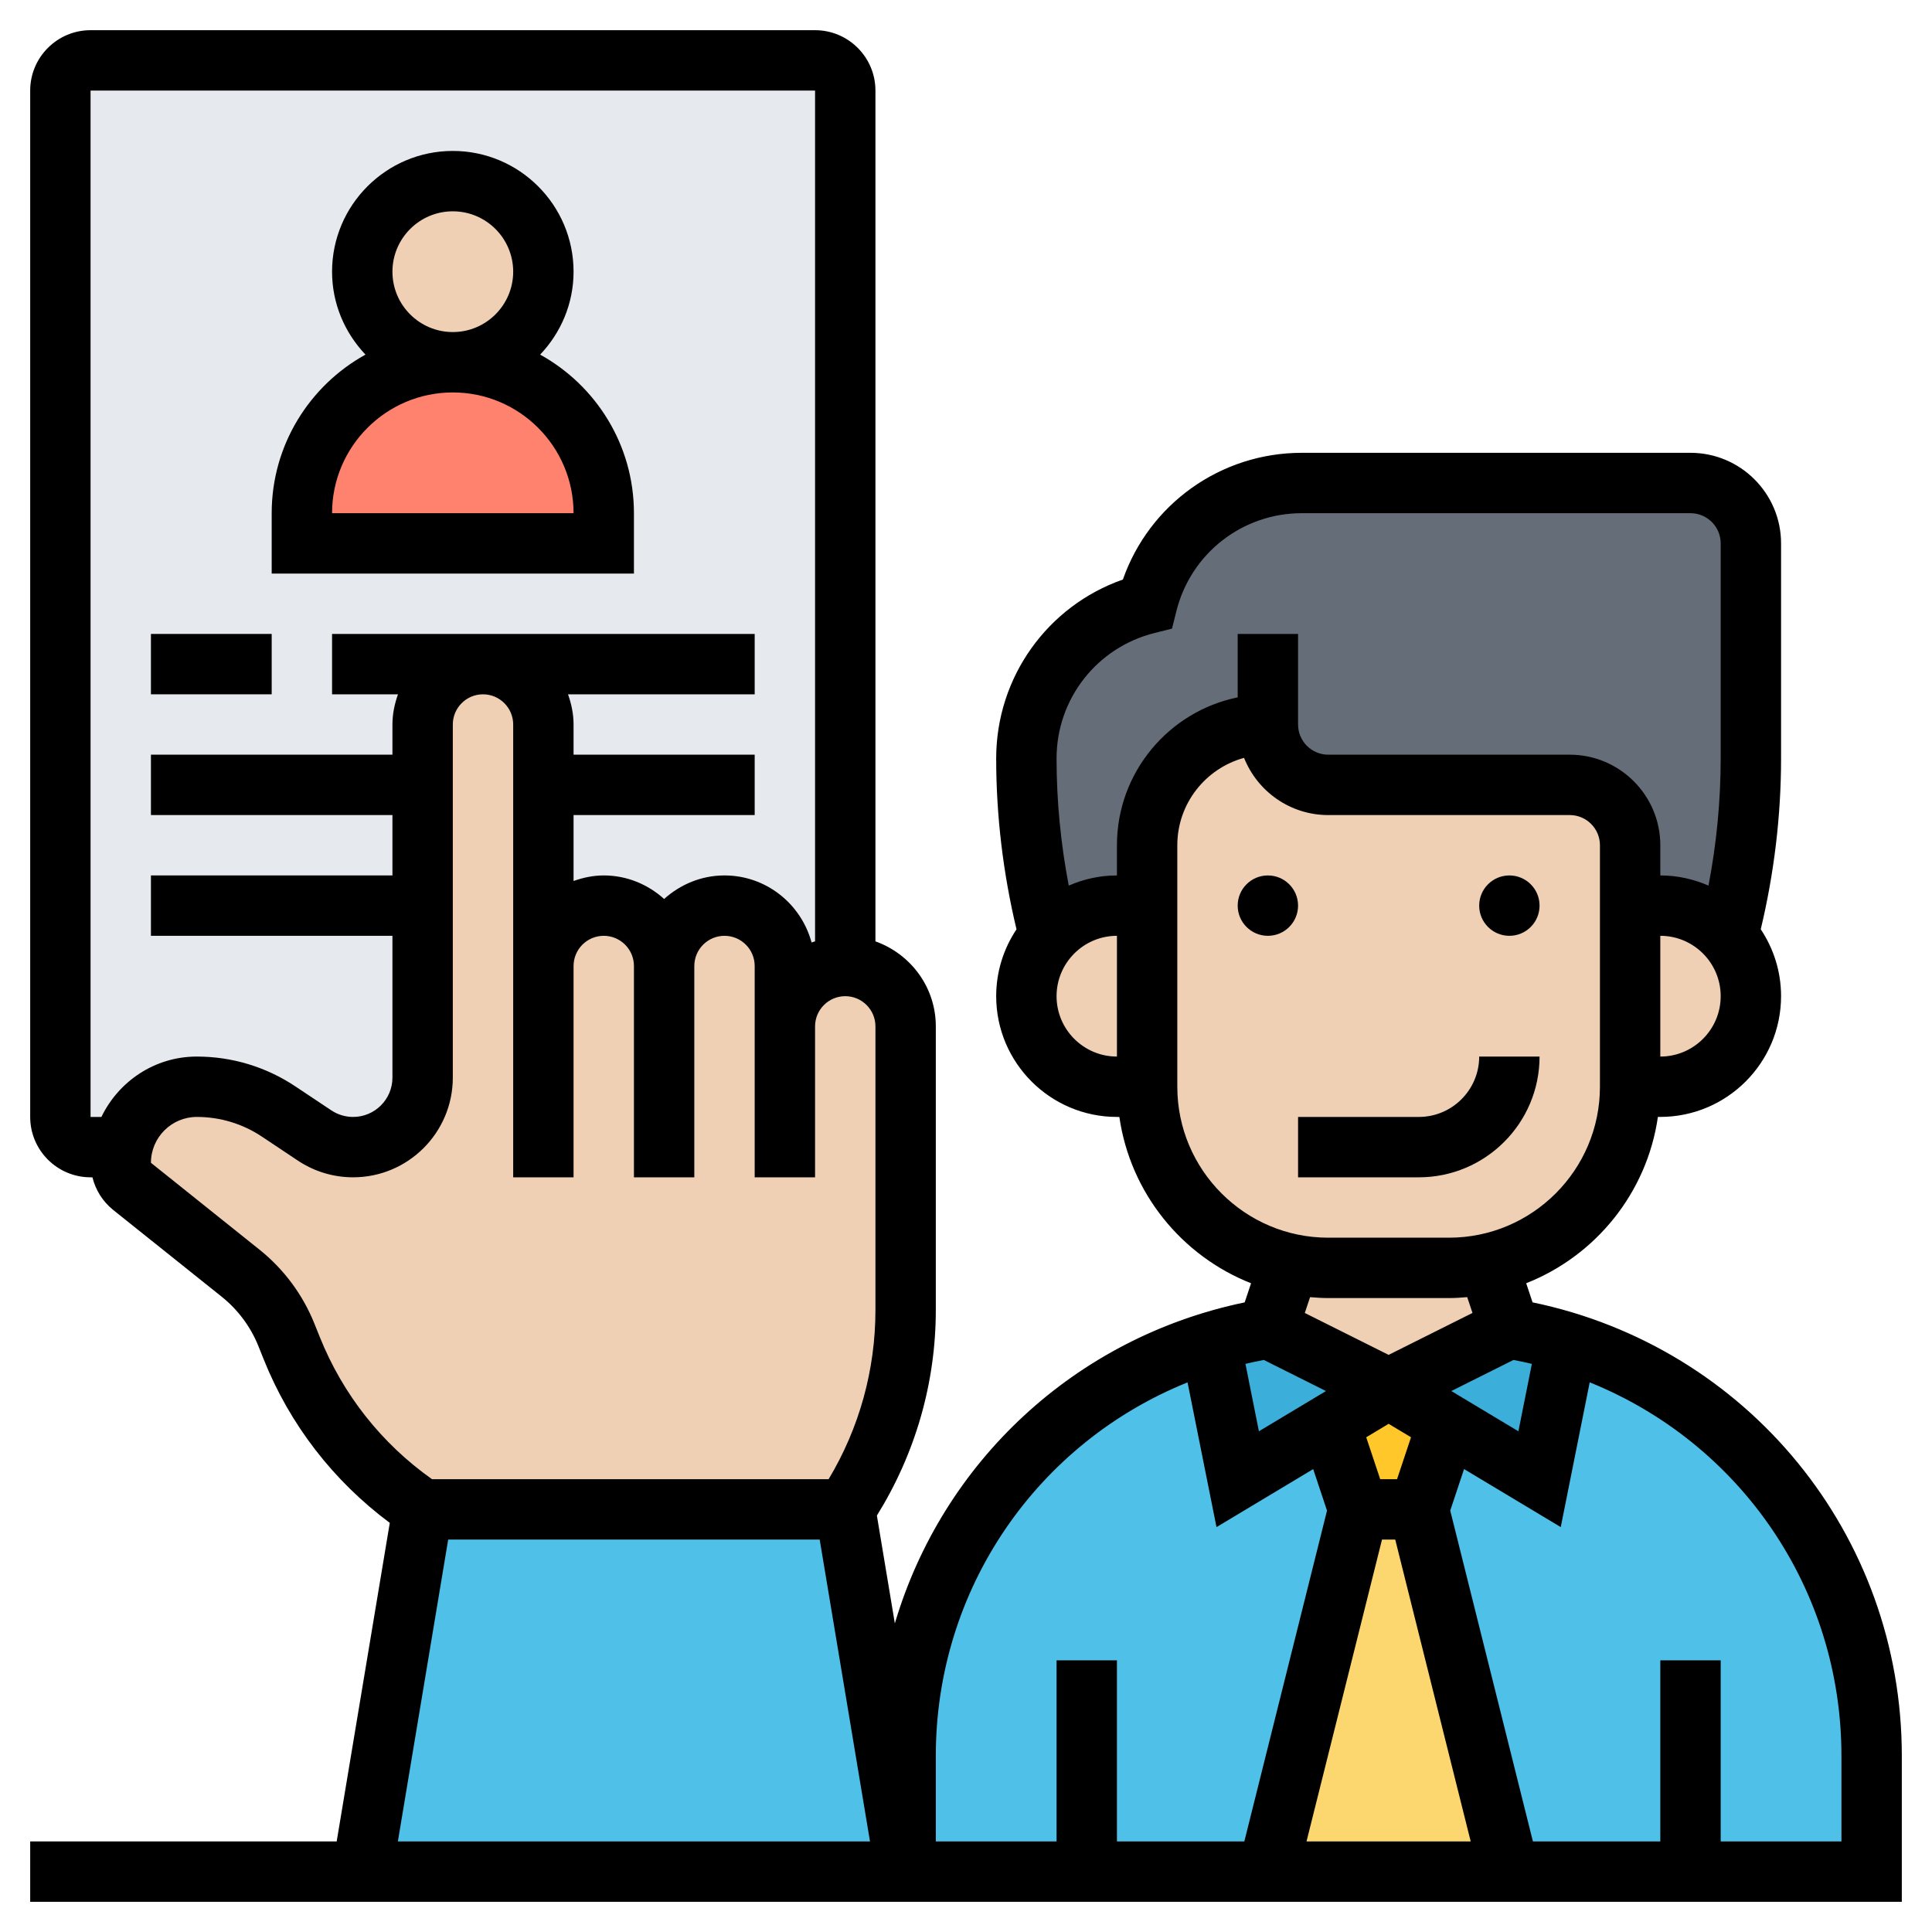 <svg id="_x33_0" enable-background="new 0 0 64 64" height="512" viewBox="0 0 64 64" width="512" xmlns="http://www.w3.org/2000/svg"><g><g><g><path d="m28 3v29c-.55 0-1.05.22-1.41.59-.37.36-.59.86-.59 1.41v-2c0-.55-.22-1.05-.59-1.41-.36-.37-.86-.59-1.41-.59-1.1 0-2 .9-2 2 0-1.1-.9-2-2-2-.55 0-1.05.22-1.41.59-.37.36-.59.86-.59 1.41v-6-2c0-1.1-.9-2-2-2-.55 0-1.05.22-1.41.59-.37.36-.59.86-.59 1.41v2 4 5.7c0 1.27-1.03 2.3-2.3 2.3-.46 0-.9-.13-1.28-.39l-1.19-.79c-.8-.53-1.75-.82-2.71-.82-.7 0-1.32.28-1.78.74-.34.34-.58.77-.69 1.26h-1.05c-.55 0-1-.45-1-1v-34c0-.55.45-1 1-1h24c.55 0 1 .45 1 1z" fill="#e6e9ed"/></g><g><path d="m20 17v1h-10v-1c0-2.76 2.24-5 5-5 1.38 0 2.63.56 3.54 1.46.9.91 1.46 2.16 1.46 3.54z" fill="#ff826e"/></g><g><circle cx="15" cy="9" fill="#f0d0b4" r="3"/></g><g><path d="m57.24 31.02c-.54-.63-1.34-1.02-2.24-1.02h-1v-2c0-1.1-.9-2-2-2h-8c-1.1 0-2-.9-2-2-2.21 0-4 1.79-4 4v2h-1c-.9 0-1.7.39-2.24 1.02l-.01-.01-.05-.22c-.47-1.85-.7-3.76-.7-5.67 0-1.21.41-2.34 1.12-3.25.7-.9 1.7-1.57 2.88-1.87.3-1.18.97-2.18 1.87-2.88.91-.71 2.04-1.12 3.25-1.12h12.88c1.1 0 2 .9 2 2v7.12c0 1.91-.23 3.82-.7 5.67l-.05.22z" fill="#656d78"/></g><g><path d="m47 50 3 12h-8l3-12z" fill="#fcd770"/></g><g><path d="m47.94 47.17-.94 2.83h-2l-.94-2.83 1.94-1.17z" fill="#ffc729"/></g><g><path d="m51.91 44.45-.91 4.55-3.06-1.83-1.94-1.17 4-2c.65.11 1.29.26 1.91.45z" fill="#3bafda"/></g><g><path d="m46 46-1.94 1.17-3.06 1.83-.91-4.55c.62-.19 1.26-.34 1.91-.45z" fill="#3bafda"/></g><g><path d="m41 49 3.06-1.83.94 2.83-3 12h-6-6v-3.83c0-6.36 4.17-11.88 10.09-13.72z" fill="#4fc1e9"/></g><g><path d="m56 62h-6l-3-12 .94-2.83 3.06 1.83.91-4.55c5.92 1.84 10.09 7.36 10.09 13.72v3.83z" fill="#4fc1e9"/></g><g><path d="m28 50 2 12h-18l2-12z" fill="#4fc1e9"/></g><g><path d="m26 34c0-.55.22-1.05.59-1.41.36-.37.86-.59 1.41-.59 1.1 0 2 .9 2 2v9.39c0 2.36-.7 4.65-2 6.61h-14c-1.95-1.3-3.47-3.17-4.34-5.35l-.17-.43c-.32-.8-.84-1.5-1.52-2.04l-3.59-2.88c-.24-.19-.38-.48-.38-.78 0-.18.02-.35.05-.52.11-.49.35-.92.69-1.26.46-.46 1.08-.74 1.78-.74.96 0 1.91.29 2.71.82l1.19.79c.38.26.82.39 1.28.39 1.27 0 2.3-1.03 2.3-2.3v-5.7-4-2c0-.55.22-1.05.59-1.41.36-.37.86-.59 1.41-.59 1.1 0 2 .9 2 2v2 6c0-.55.22-1.05.59-1.41.36-.37.86-.59 1.41-.59 1.1 0 2 .9 2 2 0-1.1.9-2 2-2 .55 0 1.05.22 1.41.59.37.36.59.86.59 1.41z" fill="#f0d0b4"/></g><g><path d="m57.24 31.02c.47.53.76 1.22.76 1.98 0 .83-.34 1.58-.88 2.12s-1.29.88-2.12.88h-1v-6h1c.9 0 1.7.39 2.24 1.02z" fill="#f0d0b4"/></g><g><path d="m48 42c.44 0 .88-.05 1.29-.14l.71 2.14-4 2-4-2 .71-2.14c.41.09.85.14 1.29.14z" fill="#f0d0b4"/></g><g><path d="m54 30v6c0 2.87-2.02 5.27-4.71 5.86-.41.09-.85.14-1.29.14h-4c-.44 0-.88-.05-1.29-.14-2.69-.59-4.71-2.99-4.71-5.86v-6-2c0-2.21 1.79-4 4-4 0 1.1.9 2 2 2h8c1.1 0 2 .9 2 2z" fill="#f0d0b4"/></g><g><path d="m38 30v6h-1c-.83 0-1.58-.34-2.12-.88s-.88-1.29-.88-2.12c0-.76.29-1.45.76-1.98.54-.63 1.34-1.02 2.24-1.02z" fill="#f0d0b4"/></g></g><g><circle cx="42" cy="30" r="1"/><circle cx="50" cy="30" r="1"/><path d="m51 35h-2c0 1.103-.897 2-2 2h-4v2h4c2.206 0 4-1.794 4-4z"/><path d="m50.768 43.142-.211-.633c2.298-.906 4.001-2.992 4.363-5.51h.08c2.206 0 4-1.794 4-4 0-.819-.249-1.581-.673-2.215.443-1.853.673-3.756.673-5.661v-7.123c0-1.654-1.346-3-3-3h-12.877c-2.69 0-5.05 1.699-5.926 4.198-2.498.875-4.197 3.235-4.197 5.925 0 1.905.23 3.807.673 5.662-.424.635-.673 1.396-.673 2.215 0 2.206 1.794 4 4 4h.08c.363 2.518 2.065 4.603 4.363 5.51l-.211.633c-5.642 1.171-10.014 5.313-11.589 10.634l-.595-3.572c1.273-2.049 1.952-4.392 1.952-6.81v-9.395c0-1.302-.839-2.402-2-2.816v-28.184c0-1.103-.897-2-2-2h-24c-1.103 0-2 .897-2 2v34c0 1.103.897 2 2 2h.062c.104.422.34.802.688 1.081l3.597 2.877c.538.431.958.997 1.215 1.639l.171.427c.87 2.174 2.311 4.033 4.179 5.423l-1.759 10.553h-10.153v2h62v-4.834c0-7.333-5.111-13.546-12.232-15.024zm-8.903 1.908 2.059 1.03-2.221 1.333-.446-2.233c.2-.048.403-.091.608-.13zm3.916 5.95h.438l2.5 10h-5.439zm.498-2h-.558l-.463-1.388.742-.446.742.445zm1.798-2.92 2.059-1.03c.205.039.408.082.609.13l-.446 2.233zm6.923-11.08v-4c1.103 0 2 .897 2 2s-.897 2-2 2zm-20-2c0-1.103.897-2 2-2v4c-1.103 0-2-.897-2-2zm2-5v1c-.568 0-1.107.123-1.596.337-.266-1.389-.404-2.801-.404-4.214 0-1.968 1.333-3.675 3.242-4.153l.582-.146.146-.582c.477-1.909 2.185-3.242 4.153-3.242h12.877c.552 0 1 .449 1 1v7.123c0 1.414-.138 2.826-.404 4.214-.49-.214-1.028-.337-1.596-.337v-1c0-1.654-1.346-3-3-3h-8c-.552 0-1-.449-1-1v-3h-2v2.101c-2.279.464-4 2.484-4 4.899zm2 8v-8c0-1.381.938-2.547 2.211-2.895.441 1.109 1.525 1.895 2.789 1.895h8c.552 0 1 .449 1 1v8c0 2.757-2.243 5-5 5h-4c-2.757 0-5-2.243-5-5zm5 7h4c.203 0 .404-.013.603-.031l.175.524-2.778 1.389-2.777-1.388.175-.524c.198.017.399.03.602.03zm-4.661 2.793.959 4.795 3.203-1.922.458 1.375-2.739 10.959h-4.22v-6h-2v6h-4v-2.834c0-5.556 3.376-10.372 8.339-12.373zm-36.339-42.793h24v28.184c-.038.014-.079.021-.116.036-.345-1.275-1.501-2.22-2.884-2.22-.771 0-1.468.301-2 .78-.532-.48-1.229-.78-2-.78-.352 0-.686.072-1 .184v-2.184h6v-2h-6v-1c0-.352-.072-.686-.184-1h6.184v-2h-14v2h2.184c-.112.314-.184.648-.184 1v1h-8v2h8v2h-8v2h8v4.697c0 .719-.584 1.303-1.303 1.303-.258 0-.508-.076-.723-.219l-1.188-.792c-.97-.647-2.099-.989-3.267-.989-1.394 0-2.59.821-3.16 2h-.359zm7.589 41.28-.171-.426c-.384-.961-1.014-1.811-1.822-2.458l-3.596-2.877c0-.838.682-1.519 1.52-1.519.771 0 1.517.226 2.157.653l1.188.792c.544.363 1.178.555 1.832.555 1.822 0 3.303-1.481 3.303-3.303v-11.697c0-.551.448-1 1-1s1 .449 1 1v15h2v-7c0-.551.448-1 1-1s1 .449 1 1v7h2v-7c0-.551.448-1 1-1s1 .449 1 1v7h2v-5c0-.551.448-1 1-1s1 .449 1 1v9.395c0 1.984-.534 3.911-1.551 5.605h-13.138c-1.674-1.184-2.957-2.81-3.722-4.72zm4.258 6.72h12.306l1.667 10h-15.64zm46.153 10h-4v-6h-2v6h-4.22l-2.739-10.96.458-1.375 3.203 1.922.959-4.795c4.963 2.002 8.339 6.818 8.339 12.374z"/><path d="m21 17c0-2.26-1.256-4.23-3.107-5.253.682-.718 1.107-1.682 1.107-2.747 0-2.206-1.794-4-4-4s-4 1.794-4 4c0 1.065.425 2.029 1.107 2.747-1.851 1.023-3.107 2.993-3.107 5.253v2h12zm-8-8c0-1.103.897-2 2-2s2 .897 2 2-.897 2-2 2-2-.897-2-2zm-2 8c0-2.206 1.794-4 4-4s4 1.794 4 4z"/><path d="m5 21h4v2h-4z"/></g></g></svg>